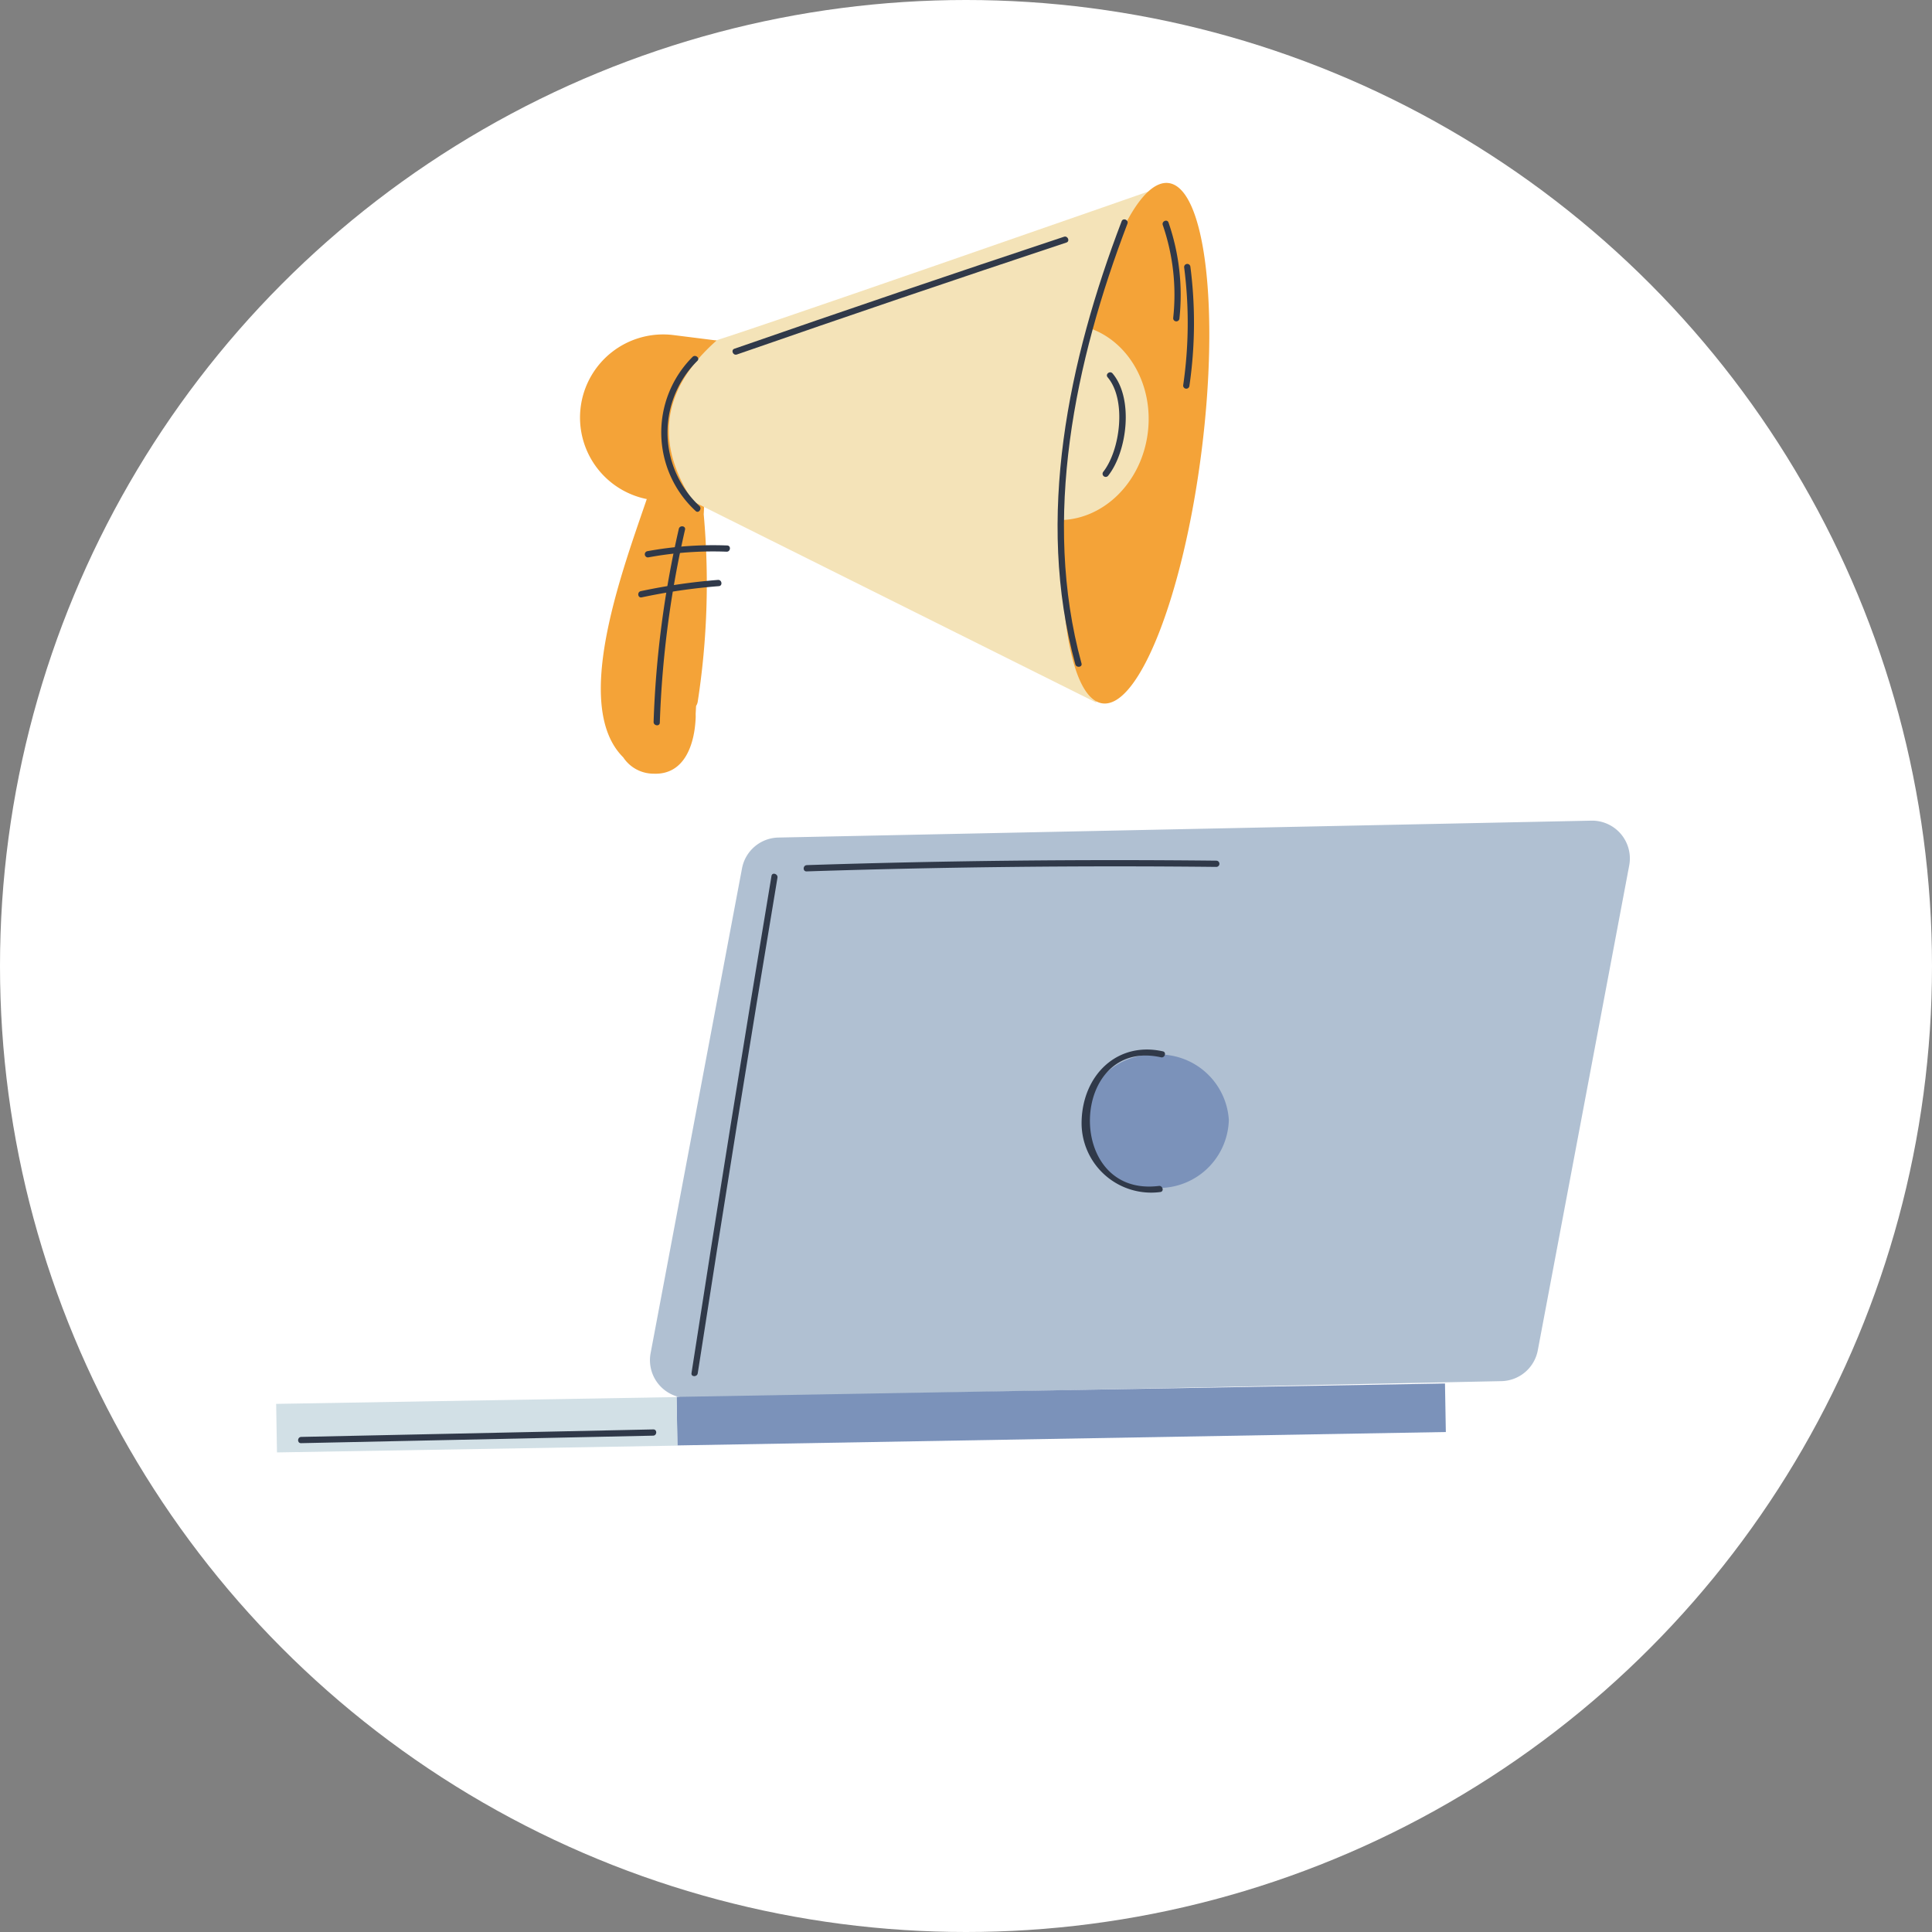 <svg xmlns="http://www.w3.org/2000/svg" width="162" height="162" viewBox="0 0 162 162">
  <rect x="0" y="0" width="162" height="162" fill="#808080" stroke="none"/>
  <g id="Grupo_1033332" data-name="Grupo 1033332" transform="translate(-720 -18393)">
    <circle id="Elipse_8587" data-name="Elipse 8587" cx="81" cy="81" r="81" transform="translate(720 18393)" fill="#fff"/>
    <g id="Grupo_1033268" data-name="Grupo 1033268" transform="translate(-8.896 -21)">
      <g id="Grupo_1033267" data-name="Grupo 1033267" transform="matrix(0.998, 0.07, -0.07, 0.998, 779.131, 18426)">
        <path id="Trazado_769414" data-name="Trazado 769414" d="M8.145,21.773c0-.121-.018-.243-.025-.364,0-.212-.009-.424-.009-.635a.912.912,0,0,0,.113-.377,64.893,64.893,0,0,0-.6-15.691A12.185,12.185,0,0,0,6.872.474.857.857,0,0,0,6.148,0a7.652,7.652,0,0,0-1.8.232.852.852,0,0,0-.54.391.675.675,0,0,0-.384.5C2.4,6.2-3.023,20.884,2.319,25.5a3.05,3.05,0,0,0,2.636,1.19c2.6-.068,3.256-2.7,3.19-4.916" transform="translate(3.299 25.711)" fill="#f4a338"/>
        <path id="Trazado_769415" data-name="Trazado 769415" d="M1.556.265C1.609-.069,1.084-.1,1.032.235A84.894,84.894,0,0,0,.056,16.517c.013.335.537.367.524.029A84.891,84.891,0,0,1,1.556.265" transform="translate(7.895 31.552)" fill="#303949"/>
        <path id="Trazado_769417" data-name="Trazado 769417" d="M4.542,15.741C5.13,15.725,41.693,0,41.693,0L39.251,43.5,4.1,28.943c-5.554.1-5.526-13.045.44-13.2" transform="translate(5.595 0.361)" fill="#f4e3b8"/>
        <path id="Trazado_769418" data-name="Trazado 769418" d="M11.258,22.252c-.681,12.126-3.722,21.812-6.793,21.639C2.034,43.755.3,37.451.041,28.792c-.078-2.254-.045-4.661.1-7.165a79.731,79.731,0,0,1,1-9.04C2.441,5.051,4.673-.124,6.93,0,10,.175,11.938,10.14,11.258,22.252" transform="translate(40.917 0)" fill="#f4a338"/>
        <path id="Trazado_769419" data-name="Trazado 769419" d="M6.656,8.428C6.423,12.548,3.568,15.8.041,16.206-.037,13.952,0,11.544.137,9.04A79.765,79.765,0,0,1,1.14,0C4.495.875,6.882,4.381,6.656,8.428" transform="translate(40.917 12.588)" fill="#f4e3b8"/>
        <path id="Trazado_769420" data-name="Trazado 769420" d="M10.2,14.125l-3.625-.2A6.966,6.966,0,0,1,7.356.011l3.625.2C6.422,4.869,6.529,9.5,10.2,14.125" transform="translate(0 15.603)" fill="#f4a338"/>
        <path id="Trazado_769421" data-name="Trazado 769421" d="M27.043.022Q13.555,5.578.145,11.316c-.311.133-.071.6.24.468Q13.794,6.044,27.283.49c.312-.129.071-.6-.24-.468" transform="translate(12.373 5.082)" fill="#303949"/>
        <path id="Trazado_769422" data-name="Trazado 769422" d="M2.929,37.379C-1.25,25.457.61,12.136,4.191.342c.1-.323-.4-.491-.5-.167C.076,12.087-1.805,25.449,2.417,37.49c.11.314.625.208.513-.111" transform="translate(40.455 3.294)" fill="#303949"/>
        <path id="Trazado_769423" data-name="Trazado 769423" d="M.491.145C.359-.166-.108.074.023.385A17.919,17.919,0,0,1,1.439,8.1a.263.263,0,0,0,.524.029A18.6,18.6,0,0,0,.491.145" transform="translate(47.585 3.16)" fill="#303949"/>
        <path id="Trazado_769424" data-name="Trazado 769424" d="M.519.2A.262.262,0,0,0,.006.311a36.23,36.23,0,0,1,.608,9.851.262.262,0,0,0,.523.029A36.627,36.627,0,0,0,.519.2" transform="translate(49.64 6.658)" fill="#303949"/>
        <path id="Trazado_769425" data-name="Trazado 769425" d="M.464.082C.229-.16-.163.189.073.431c1.738,1.783,1.483,6.042.18,7.946a.263.263,0,0,0,.438.29C2.155,6.525,2.384,2.051.464.082" transform="translate(43.816 16.164)" fill="#303949"/>
        <path id="Trazado_769426" data-name="Trazado 769426" d="M3.645,12.521A8.441,8.441,0,0,1,2.626.391C2.842.13,2.4-.157,2.189.1A8.957,8.957,0,0,0,3.355,12.958c.258.219.545-.222.29-.437" transform="translate(6.873 17.233)" fill="#303949"/>
        <path id="Trazado_769427" data-name="Trazado 769427" d="M6.846,0A30.534,30.534,0,0,0,.2.946.263.263,0,0,0,.31,1.46,29.827,29.827,0,0,1,6.817.524C7.154.524,7.185,0,6.846,0" transform="translate(6.23 32.889)" fill="#303949"/>
        <path id="Trazado_769428" data-name="Trazado 769428" d="M6.579,0A49.861,49.861,0,0,0,.194,1.392c-.322.093-.215.607.111.514A49.8,49.8,0,0,1,6.69.516C7.024.467,6.913-.047,6.579,0" transform="translate(5.92 35.823)" fill="#303949"/>
      </g>
      <path id="Trazado_781196" data-name="Trazado 781196" d="M3.458,53.577,71.319,47.4a3.169,3.169,0,0,0,2.861-2.788l4.8-41.072A3.169,3.169,0,0,0,75.542.013L7.682,6.192A3.17,3.17,0,0,0,4.821,8.981L.022,50.052a3.17,3.17,0,0,0,3.436,3.524" transform="matrix(0.998, 0.07, -0.07, 0.998, 786.932, 18477.512)" fill="#b0c0d2"/>
      <path id="Trazado_781200" data-name="Trazado 781200" d="M12.165,5.041A5.86,5.86,0,0,1,6.6,11.16,5.861,5.861,0,0,1,.021,6.147,5.86,5.86,0,0,1,5.587.028a5.859,5.859,0,0,1,6.578,5.013" transform="matrix(0.998, 0.07, -0.07, 0.998, 820.147, 18502.012)" fill="#7b92ba"/>
      <rect id="Rectángulo_366787" data-name="Rectángulo 366787" width="64.444" height="4.07" transform="translate(785.625 18531.131) rotate(-1)" fill="#7b92ba"/>
      <rect id="Rectángulo_366788" data-name="Rectángulo 366788" width="33.579" height="4.07" transform="matrix(1, -0.017, 0.017, 1, 752.052, 18531.717)" fill="#d2e0e6"/>
      <path id="Trazado_781197" data-name="Trazado 781197" d="M.24,2.774Q17.321,1.018,34.46,0a.261.261,0,0,1,.022.522Q17.342,1.541.262,3.3c-.335.035-.356-.489-.022-.523" transform="matrix(0.998, 0.07, -0.07, 0.998, 796.5, 18483.756)" fill="#303949"/>
      <path id="Trazado_781198" data-name="Trazado 781198" d="M3.773.2c.033-.334.542-.213.51.118Q2.277,21.257.524,42.22c-.028.331-.55.357-.523.022Q1.76,21.209,3.773.2" transform="matrix(0.998, 0.07, -0.07, 0.998, 789.835, 18486.98)" fill="#303949"/>
      <path id="Trazado_781201" data-name="Trazado 781201" d="M6.391.071c.333.05.213.56-.118.51C-1.5-.582-1.03,12.9,6.849,11.348c.326-.065.49.433.16.5a5.832,5.832,0,0,1-7-5.482C-.156,2.512,2.528-.507,6.391.071" transform="matrix(0.998, 0.07, -0.07, 0.998, 820.027, 18501.637)" fill="#303949"/>
      <path id="Trazado_781199" data-name="Trazado 781199" d="M.241,2.692,29.638,0c.336-.03.357.492.022.523L.263,3.216c-.336.03-.357-.493-.022-.523" transform="matrix(0.998, 0.07, -0.07, 0.998, 754.099, 18531.783)" fill="#303949"/>
    </g>
  </g>
</svg>
